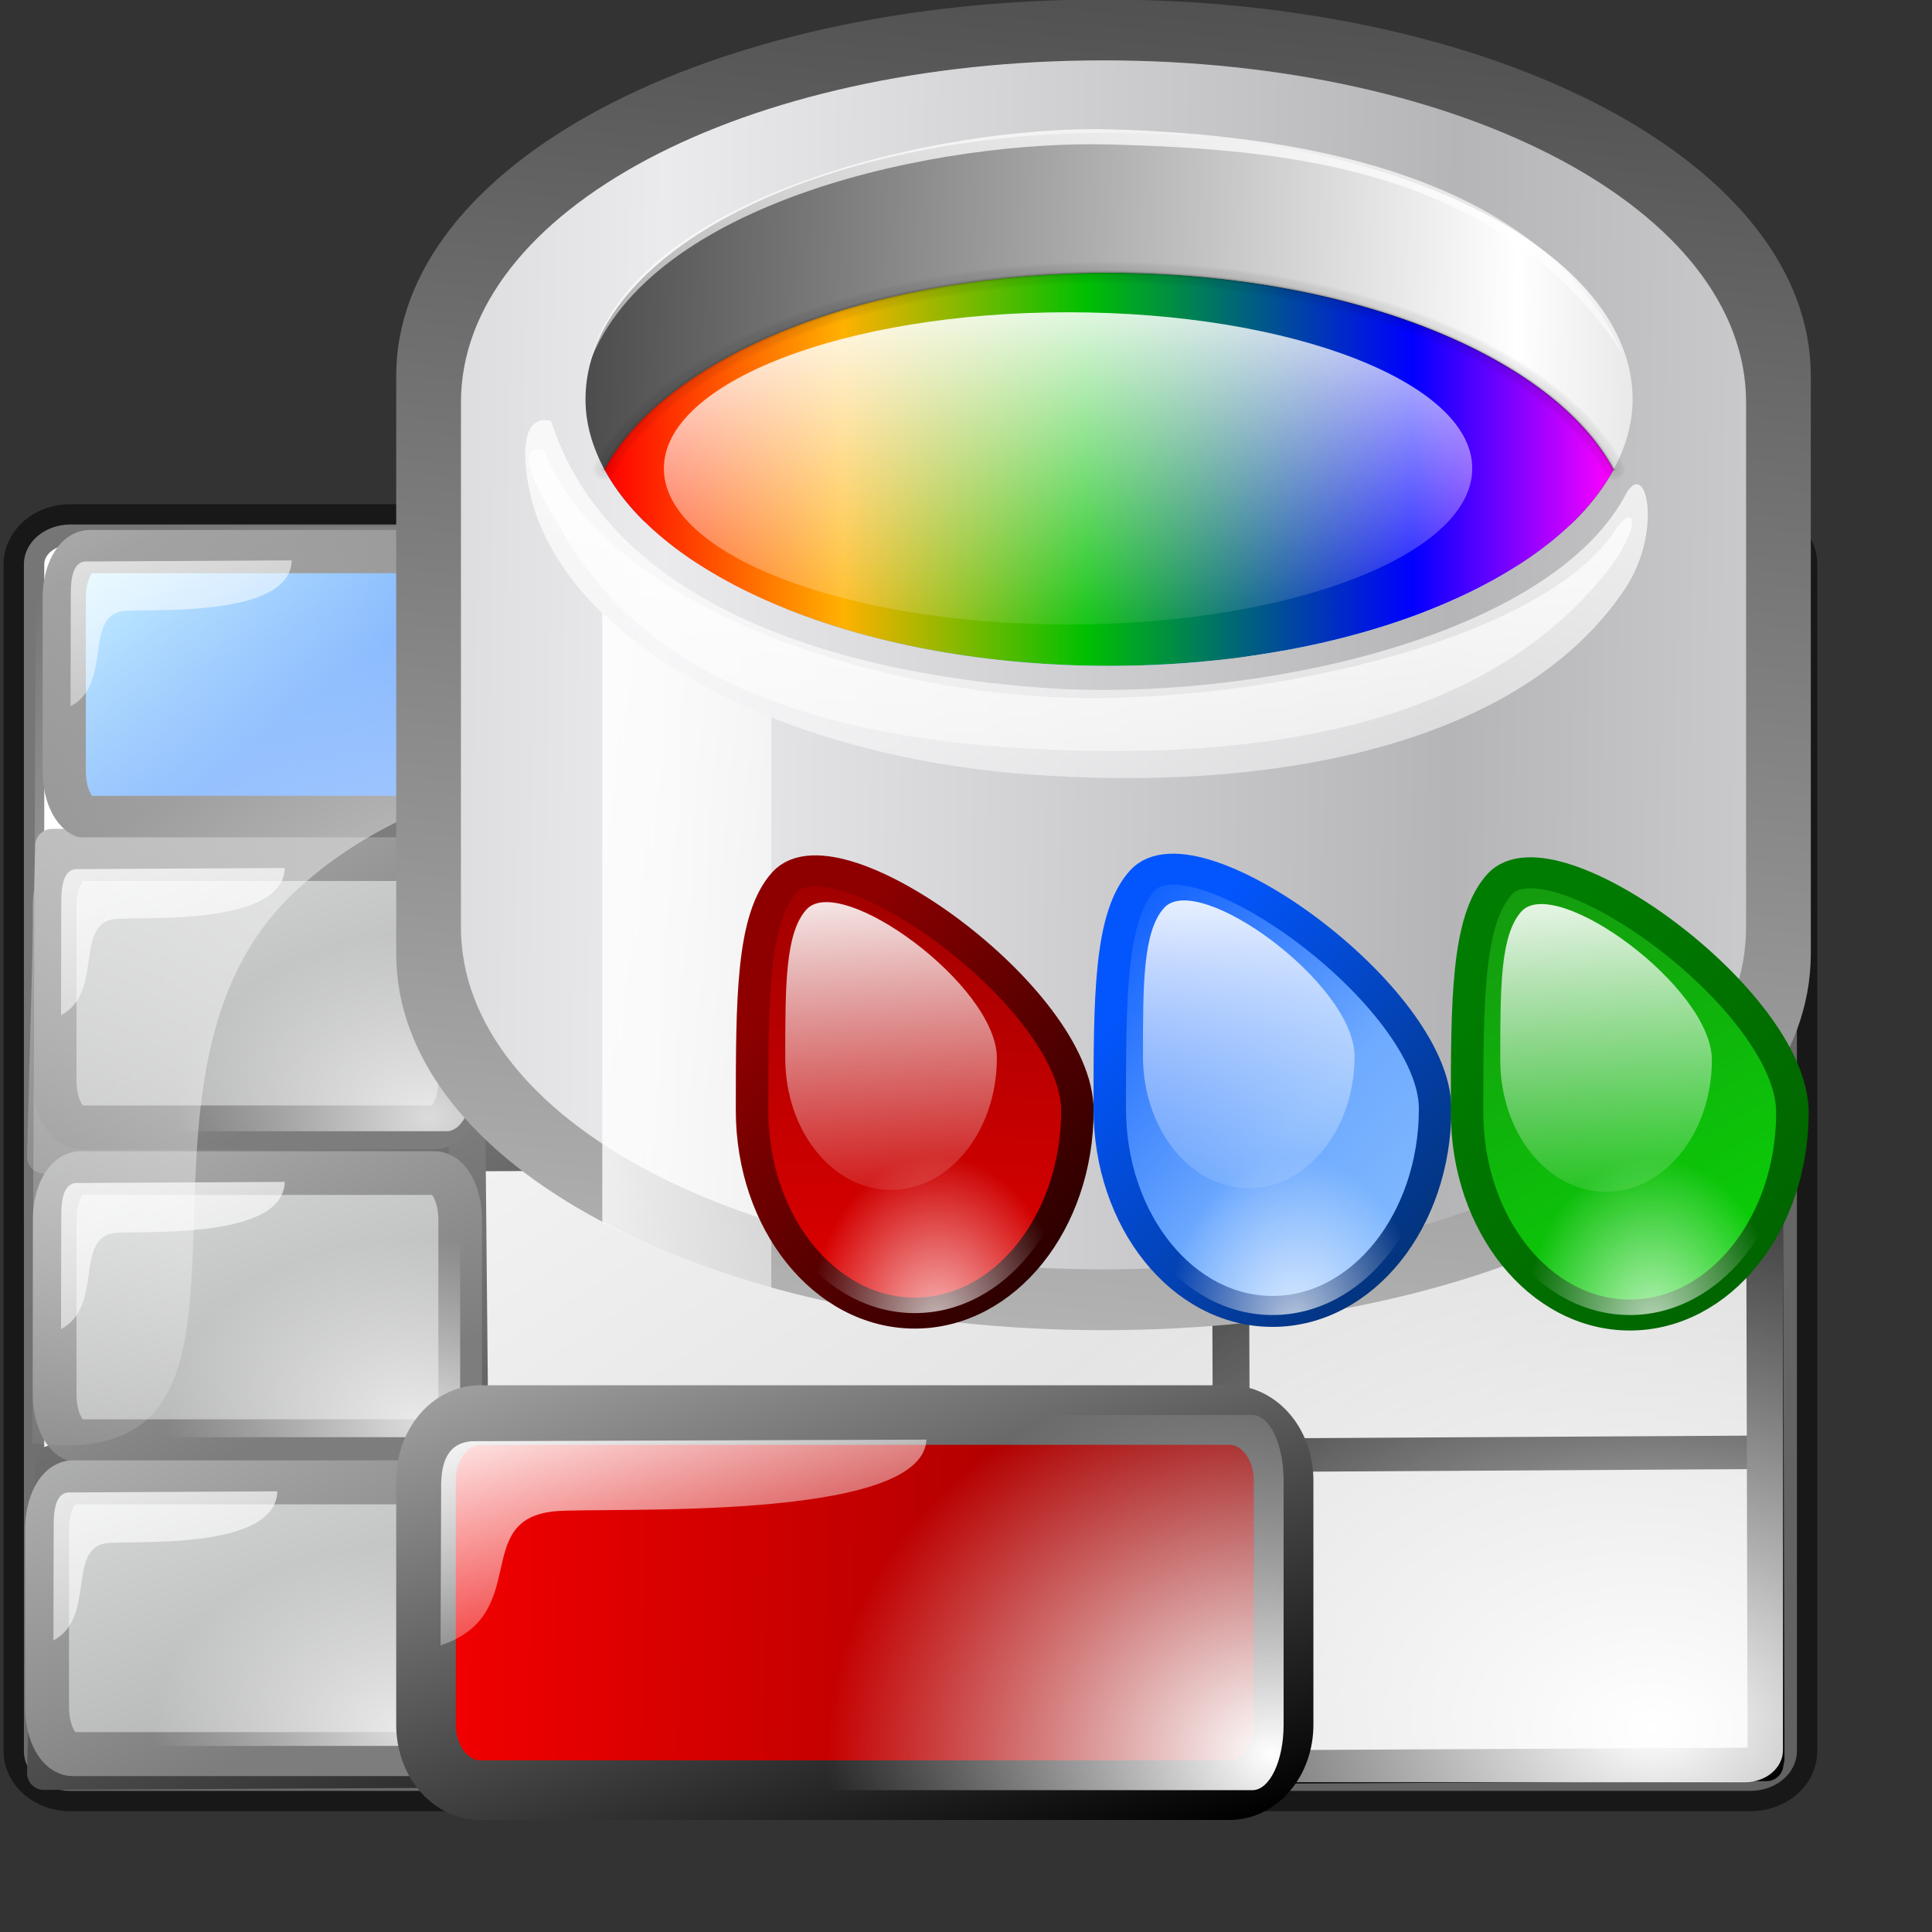 <?xml version="1.0" encoding="UTF-8" standalone="no"?>
<!DOCTYPE svg PUBLIC "-//W3C//DTD SVG 20010904//EN"
"http://www.w3.org/TR/2001/REC-SVG-20010904/DTD/svg10.dtd">
<!-- Created with Inkscape (http://www.inkscape.org/) -->
<svg
   width="64pt"
   height="64pt"
   id="svg10519"
   sodipodi:version="0.32"
   inkscape:version="0.40"
   sodipodi:docbase="/home/nuno/kdeplayground-artwork/oooicons/crystalsvg"
   sodipodi:docname="sheetcellcolor_16:svg.svg"
   inkscape:export-filename="/home/nuno/kdeplayground-artwork/oooicons/crystalsvg/sheetcellcolor.png"
   inkscape:export-xdpi="18.000000"
   inkscape:export-ydpi="18.000000"
   xmlns="http://www.w3.org/2000/svg"
   xmlns:cc="http://web.resource.org/cc/"
   xmlns:inkscape="http://www.inkscape.org/namespaces/inkscape"
   xmlns:sodipodi="http://sodipodi.sourceforge.net/DTD/sodipodi-0.dtd"
   xmlns:rdf="http://www.w3.org/1999/02/22-rdf-syntax-ns#"
   xmlns:dc="http://purl.org/dc/elements/1.1/"
   xmlns:xlink="http://www.w3.org/1999/xlink">
  <rect width="100%" height="100%" fill="#333333" stroke="none"/>
  <defs
     id="defs3">
    <linearGradient
       id="linearGradient3290">
      <stop
         offset="0"
         style="stop-color:#ff0000;stop-opacity:1;"
         id="stop3292" />
      <stop
         offset="1"
         style="stop-color:#920000;stop-opacity:1;"
         id="stop3291" />
    </linearGradient>
    <linearGradient
       id="linearGradient3286">
      <stop
         offset="0.006"
         style="stop-color:#d9ffff;stop-opacity:1;"
         id="stop3289" />
      <stop
         offset="0.742"
         style="stop-color:#6eaafe;stop-opacity:1;"
         id="stop3288" />
      <stop
         offset="1"
         style="stop-color:#0356fe;stop-opacity:1;"
         id="stop3287" />
    </linearGradient>
    <linearGradient
       id="linearGradient2661">
      <stop
         offset="0"
         style="stop-color:#ffffff;stop-opacity:1;"
         id="stop2664" />
      <stop
         offset="1"
         style="stop-color:#ffffff;stop-opacity:0;"
         id="stop2663" />
    </linearGradient>
    <linearGradient
       id="linearGradient2015">
      <stop
         offset="0"
         style="stop-color:#ff0000;stop-opacity:1;"
         id="stop2020" />
      <stop
         offset="0.236"
         style="stop-color:#ffb100;stop-opacity:1;"
         id="stop2019" />
      <stop
         offset="0.477"
         style="stop-color:#00c000;stop-opacity:1;"
         id="stop2018" />
      <stop
         offset="0.8"
         style="stop-color:#0000ff;stop-opacity:1;"
         id="stop2017" />
      <stop
         offset="1"
         style="stop-color:#ff02ff;stop-opacity:1;"
         id="stop2016" />
    </linearGradient>
    <linearGradient
       inkscape:collect="always"
       xlink:href="#blacktowhite"
       id="linearGradient3822"
       gradientUnits="userSpaceOnUse"
       gradientTransform="matrix(1.586,0,0,0.767,-3.138,-45.408)"
       x1="35.256"
       y1="164.922"
       x2="5.144"
       y2="121.296" />
    <linearGradient
       inkscape:collect="always"
       xlink:href="#linearGradient3290"
       id="linearGradient3821"
       gradientUnits="userSpaceOnUse"
       gradientTransform="matrix(1.586,0,0,0.767,-2.484,-10.675)"
       x1="10.916"
       y1="105.991"
       x2="37.296"
       y2="106.154" />
    <linearGradient
       inkscape:collect="always"
       xlink:href="#light100to0"
       id="linearGradient3823"
       gradientUnits="userSpaceOnUse"
       gradientTransform="matrix(2.518,0,0,1.087,-21.918,-33.257)"
       x1="16.928"
       y1="87.564"
       x2="23.264"
       y2="97.481" />
    <linearGradient
       inkscape:collect="always"
       xlink:href="#graytolightgray"
       id="linearGradient4310"
       gradientTransform="matrix(1.23,0,0,0.886,-1.144,5.215)"
       x1="57.458"
       y1="83.337"
       x2="10.556"
       y2="31.207"
       gradientUnits="userSpaceOnUse" />
    <linearGradient
       inkscape:collect="always"
       xlink:href="#garylighttowite"
       id="linearGradient2474"
       gradientUnits="userSpaceOnUse"
       gradientTransform="matrix(2.232,0,0,0.885,11.359,7.356)"
       x1="14.699"
       y1="30.518"
       x2="-0.958"
       y2="6.863" />
    <linearGradient
       inkscape:collect="always"
       xlink:href="#bluelightlesstoblue"
       id="linearGradient2473"
       gradientUnits="userSpaceOnUse"
       gradientTransform="matrix(2.639,0,0,1.045,-42.533,36.187)"
       x1="24.26"
       y1="-11.936"
       x2="37.232"
       y2="3.071" />
    <radialGradient
       inkscape:collect="always"
       xlink:href="#light75to0"
       id="radialGradient6174"
       gradientTransform="matrix(1.193,0,0,0.913,-1.144,5.215)"
       cx="21.623"
       cy="45.255"
       fx="21.623"
       fy="45.255"
       r="29.247"
       gradientUnits="userSpaceOnUse" />
    <linearGradient
       inkscape:collect="always"
       xlink:href="#light75to0"
       id="linearGradient2475"
       gradientUnits="userSpaceOnUse"
       gradientTransform="matrix(2.523,0,0,0.892,10.301,5.761)"
       x1="5.683"
       y1="21.674"
       x2="14.965"
       y2="41.796" />
    <radialGradient
       inkscape:collect="always"
       xlink:href="#light75to0"
       id="radialGradient2477"
       gradientUnits="userSpaceOnUse"
       gradientTransform="matrix(1.403,0,0,0.883,26.657,6.79)"
       cx="17.742"
       cy="31.723"
       fx="17.742"
       fy="31.723"
       r="9.294" />
    <radialGradient
       inkscape:collect="always"
       xlink:href="#light75to0"
       id="radialGradient2479"
       gradientUnits="userSpaceOnUse"
       gradientTransform="matrix(0.678,0,0,0.883,64.498,6.79)"
       cx="17.742"
       cy="31.723"
       fx="17.742"
       fy="31.723"
       r="9.294" />
    <linearGradient
       id="linearGradient2485">
      <stop
         offset="0"
         style="stop-color:#00ad01;stop-opacity:1;"
         id="stop2487" />
      <stop
         offset="1"
         style="stop-color:#15720f;stop-opacity:1;"
         id="stop2486" />
    </linearGradient>
    <linearGradient
       id="linearGradient2492">
      <stop
         offset="0"
         style="stop-color:#00ff01;stop-opacity:1;"
         id="stop2494" />
      <stop
         offset="1"
         style="stop-color:#15980f;stop-opacity:1;"
         id="stop2493" />
    </linearGradient>
    <linearGradient
       inkscape:collect="always"
       xlink:href="#XMLID_1_"
       id="linearGradient1115"
       gradientUnits="userSpaceOnUse"
       x1="100.606"
       y1="37.113"
       x2="100.606"
       y2="139.74" />
    <linearGradient
       inkscape:collect="always"
       xlink:href="#light100to0"
       id="linearGradient1114"
       gradientUnits="userSpaceOnUse"
       x1="146.385"
       y1="64.408"
       x2="307.076"
       y2="436.28"
       gradientTransform="matrix(0.116,-4.398047e-2,4.742532e-2,0.127,24.055,6.328)" />
    <linearGradient
       id="redtodarkred">
      <stop
         style="stop-color:#ff0000;stop-opacity:1;"
         offset="0"
         id="stop3856" />
      <stop
         style="stop-color:#920000;stop-opacity:1;"
         offset="1"
         id="stop3855" />
    </linearGradient>
    <linearGradient
       inkscape:collect="always"
       xlink:href="#redtodarkred"
       id="linearGradient1113"
       gradientUnits="userSpaceOnUse"
       gradientTransform="matrix(0.113,-4.286394e-2,4.411714e-2,0.119,24.759,6.931)"
       x1="-110.524"
       y1="27.162"
       x2="439.447"
       y2="461.308" />
    <radialGradient
       inkscape:collect="always"
       xlink:href="#orangelesstoyelow"
       id="radialGradient1112"
       gradientUnits="userSpaceOnUse"
       spreadMethod="reflect"
       cx="186.754"
       cy="103.611"
       fx="189.436"
       fy="25.391"
       r="117.686"
       gradientTransform="matrix(0.112,-4.259381e-2,4.439693e-2,0.119,24.759,6.931)" />
    <linearGradient
       id="XMLID_1_"
       gradientUnits="userSpaceOnUse"
       x1="100.606"
       y1="37.113"
       x2="100.606"
       y2="139.74">
      <stop
         offset="0"
         style="stop-color:#FFA700"
         id="stop9" />
      <stop
         offset="0.691"
         style="stop-color:#FFFF00"
         id="stop11" />
      <stop
         offset="0.792"
         style="stop-color:#FFFC00"
         id="stop13" />
      <stop
         offset="0.855"
         style="stop-color:#FFF400"
         id="stop15" />
      <stop
         offset="0.907"
         style="stop-color:#FFE500"
         id="stop17" />
      <stop
         offset="0.953"
         style="stop-color:#FFD100"
         id="stop19" />
      <stop
         offset="0.995"
         style="stop-color:#FFB700"
         id="stop21" />
      <stop
         offset="1"
         style="stop-color:#FFB300"
         id="stop23" />
      <midPointStop
         offset="0"
         style="stop-color:#FFA700"
         id="midPointStop25" />
      <midPointStop
         offset="0.5"
         style="stop-color:#FFA700"
         id="midPointStop27" />
      <midPointStop
         offset="0.691"
         style="stop-color:#FFFF00"
         id="midPointStop29" />
      <midPointStop
         offset="0.795"
         style="stop-color:#FFFF00"
         id="midPointStop31" />
      <midPointStop
         offset="1"
         style="stop-color:#FFB300"
         id="midPointStop33" />
    </linearGradient>
    <linearGradient
       inkscape:collect="always"
       xlink:href="#XMLID_1_"
       id="linearGradient1111"
       gradientUnits="userSpaceOnUse"
       x1="100.606"
       y1="37.113"
       x2="100.606"
       y2="139.74" />
    <linearGradient
       inkscape:collect="always"
       xlink:href="#light75to0"
       id="linearGradient10826"
       gradientUnits="userSpaceOnUse"
       gradientTransform="matrix(1.338,0,0,0.594,48.427,8.879)"
       x1="5.683"
       y1="21.674"
       x2="14.965"
       y2="41.796" />
    <radialGradient
       cx="38.797"
       cy="112.961"
       r="67.359"
       fx="38.797"
       fy="112.961"
       id="bluelightlesstoblue"
       gradientUnits="userSpaceOnUse">
      <stop
         style="stop-color:#d9ffff;stop-opacity:1;"
         offset="0.006"
         id="stop3468" />
      <stop
         style="stop-color:#6eaafe;stop-opacity:1;"
         offset="0.241"
         id="stop3469" />
      <stop
         style="stop-color:#0356fe;stop-opacity:1;"
         offset="1"
         id="stop3470" />
    </radialGradient>
    <linearGradient
       x1="-229.391"
       y1="289.3"
       x2="-203.849"
       y2="289.3"
       id="linearGradient3471"
       collect="always"
       xlink:href="#bluelightlesstoblue"
       gradientTransform="matrix(1.395,0,0,0.717,337.61,-241.464)"
       gradientUnits="userSpaceOnUse" />
    <radialGradient
       inkscape:collect="always"
       xlink:href="#light75to0"
       id="radialGradient3045"
       gradientUnits="userSpaceOnUse"
       gradientTransform="matrix(1.24,0,0,0.604,30.133,40.272)"
       cx="17.742"
       cy="31.723"
       fx="17.742"
       fy="31.723"
       r="9.294" />
    <linearGradient
       inkscape:collect="always"
       xlink:href="#light75to0"
       id="linearGradient3044"
       gradientUnits="userSpaceOnUse"
       gradientTransform="matrix(1.37,0,0,0.612,29.631,39.035)"
       x1="5.683"
       y1="21.674"
       x2="14.965"
       y2="41.796" />
    <linearGradient
       inkscape:collect="always"
       xlink:href="#garylighttowite"
       id="linearGradient3043"
       gradientUnits="userSpaceOnUse"
       gradientTransform="matrix(1.245,0,0,0.607,30.075,40.4)"
       x1="14.699"
       y1="30.518"
       x2="-0.958"
       y2="6.863" />
    <linearGradient
       inkscape:collect="always"
       xlink:href="#greantodarkgrean"
       id="linearGradient3042"
       gradientUnits="userSpaceOnUse"
       gradientTransform="matrix(1.533,0,0,0.747,-47.753,-170.509)"
       x1="56.601"
       y1="298.934"
       x2="63.028"
       y2="306.947" />
    <radialGradient
       inkscape:collect="always"
       xlink:href="#light100to0"
       id="radialGradient3236"
       gradientUnits="userSpaceOnUse"
       gradientTransform="matrix(1.184,0,0,0.845,8.737,0.794)"
       cx="54.281"
       cy="89.388"
       fx="54.281"
       fy="89.388"
       r="28.933" />
    <linearGradient
       id="greantodarkgrean">
      <stop
         style="stop-color:#00ff01;stop-opacity:1;"
         offset="0"
         id="stop5123" />
      <stop
         style="stop-color:#15980f;stop-opacity:1;"
         offset="1"
         id="stop5124" />
    </linearGradient>
    <radialGradient
       inkscape:collect="always"
       xlink:href="#light75to0"
       id="radialGradient3221"
       gradientUnits="userSpaceOnUse"
       gradientTransform="matrix(1.204,0,0,0.879,-2.918,34.98)"
       cx="17.742"
       cy="31.723"
       fx="17.742"
       fy="31.723"
       r="9.294" />
    <linearGradient
       inkscape:collect="always"
       xlink:href="#light75to0"
       id="linearGradient3220"
       gradientUnits="userSpaceOnUse"
       gradientTransform="matrix(1.329,0,0,0.891,-3.384,33.119)"
       x1="5.683"
       y1="21.674"
       x2="14.965"
       y2="41.796" />
    <linearGradient
       inkscape:collect="always"
       xlink:href="#garylighttowite"
       id="linearGradient3219"
       gradientUnits="userSpaceOnUse"
       gradientTransform="matrix(1.208,0,0,0.883,-2.952,35.106)"
       x1="14.699"
       y1="30.518"
       x2="-0.958"
       y2="6.863" />
    <linearGradient
       inkscape:collect="always"
       xlink:href="#garylighttowite"
       id="linearGradient3218"
       gradientUnits="userSpaceOnUse"
       gradientTransform="matrix(1.208,0,0,0.883,-2.952,35.106)"
       x1="22.979"
       y1="53.586"
       x2="6.456"
       y2="20.179" />
    <radialGradient
       inkscape:collect="always"
       xlink:href="#light75to0"
       id="radialGradient3217"
       gradientUnits="userSpaceOnUse"
       gradientTransform="matrix(1.204,0,0,0.879,-2.379,21.465)"
       cx="17.742"
       cy="31.723"
       fx="17.742"
       fy="31.723"
       r="9.294" />
    <linearGradient
       inkscape:collect="always"
       xlink:href="#light75to0"
       id="linearGradient3216"
       gradientUnits="userSpaceOnUse"
       gradientTransform="matrix(1.329,0,0,0.891,-3.384,19.256)"
       x1="5.683"
       y1="21.674"
       x2="14.965"
       y2="41.796" />
    <linearGradient
       inkscape:collect="always"
       xlink:href="#garylighttowite"
       id="linearGradient3215"
       gradientUnits="userSpaceOnUse"
       gradientTransform="matrix(1.208,0,0,0.883,-2.952,21.242)"
       x1="14.699"
       y1="30.518"
       x2="-0.958"
       y2="6.863" />
    <linearGradient
       inkscape:collect="always"
       xlink:href="#garylighttowite"
       id="linearGradient3214"
       gradientUnits="userSpaceOnUse"
       gradientTransform="matrix(1.208,0,0,0.883,-2.952,21.242)"
       x1="22.979"
       y1="53.586"
       x2="6.456"
       y2="20.179" />
    <linearGradient
       id="bludraktowhite"
       gradientUnits="userSpaceOnUse"
       x1="33.332"
       y1="10.305"
       x2="33.332"
       y2="91.408">
      <stop
         offset="0"
         style="stop-color:rgb(255,255,255)"
         id="stop7271" />
      <stop
         offset="1"
         style="stop-color:rgb(84,84,119)"
         id="stop7273" />
    </linearGradient>
    <linearGradient
       id="light75to0">
      <stop
         style="stop-color:#ffffff;stop-opacity:0.729;"
         offset="0"
         id="stop2769" />
      <stop
         style="stop-color:#ffffff;stop-opacity:0;"
         offset="1"
         id="stop2770" />
    </linearGradient>
    <linearGradient
       id="greandarktobgrean">
      <stop
         style="stop-color:#00ad01;stop-opacity:1;"
         offset="0"
         id="stop4492" />
      <stop
         style="stop-color:#15720f;stop-opacity:1;"
         offset="1"
         id="stop4493" />
    </linearGradient>
    <linearGradient
       inkscape:collect="always"
       xlink:href="#blacktowhite"
       id="linearGradient3197"
       gradientUnits="userSpaceOnUse"
       gradientTransform="matrix(1.111,0,0,0.9,9.075,1.361)"
       x1="55.35"
       y1="93.604"
       x2="-12.341"
       y2="-5.25" />
    <linearGradient
       id="garylighttowite">
      <stop
         style="stop-color:#7d7d7d;stop-opacity:1;"
         offset="0"
         id="stop5106" />
      <stop
         style="stop-color:#d3d4d4;stop-opacity:1;"
         offset="1"
         id="stop5107" />
    </linearGradient>
    <linearGradient
       inkscape:collect="always"
       xlink:href="#blacktowhite"
       id="linearGradient3196"
       gradientUnits="userSpaceOnUse"
       gradientTransform="matrix(1.111,0,0,0.9,9.075,1.361)"
       x1="42.188"
       y1="79.266"
       x2="-16.668"
       y2="11.102" />
    <linearGradient
       id="graytolightgray">
      <stop
         style="stop-color:#d4d3d3;stop-opacity:1;"
         offset="0"
         id="stop5101" />
      <stop
         style="stop-color:#ffffff;stop-opacity:1;"
         offset="1"
         id="stop5102" />
    </linearGradient>
    <linearGradient
       id="linearGradient10759">
      <stop
         style="stop-color:#00ff01;stop-opacity:1;"
         offset="0"
         id="stop10760" />
      <stop
         style="stop-color:#15980f;stop-opacity:1;"
         offset="1"
         id="stop10761" />
    </linearGradient>
    <linearGradient
       id="linearGradient10755">
      <stop
         style="stop-color:#00ad01;stop-opacity:1;"
         offset="0"
         id="stop10756" />
      <stop
         style="stop-color:#15720f;stop-opacity:1;"
         offset="1"
         id="stop10757" />
    </linearGradient>
    <linearGradient
       id="light100to0">
      <stop
         style="stop-color:#ffffff;stop-opacity:1;"
         offset="0"
         id="stop2764" />
      <stop
         style="stop-color:#ffffff;stop-opacity:0;"
         offset="1"
         id="stop2765" />
    </linearGradient>
    <linearGradient
       inkscape:collect="always"
       xlink:href="#light75to0"
       id="linearGradient10829"
       gradientUnits="userSpaceOnUse"
       gradientTransform="matrix(1.368,0,0,0.841,52.095,4.21)"
       x1="5.683"
       y1="21.674"
       x2="14.965"
       y2="41.796" />
    <linearGradient
       inkscape:collect="always"
       xlink:href="#bluelightlesstoblue"
       id="linearGradient10830"
       gradientUnits="userSpaceOnUse"
       gradientTransform="matrix(1.431,0,0,0.986,23.44,32.902)"
       x1="24.26"
       y1="-11.936"
       x2="37.232"
       y2="3.071" />
    <linearGradient
       inkscape:collect="always"
       xlink:href="#garylighttowite"
       id="linearGradient10831"
       gradientUnits="userSpaceOnUse"
       gradientTransform="matrix(1.211,0,0,0.834,52.668,5.714)"
       x1="14.699"
       y1="30.518"
       x2="-0.958"
       y2="6.863" />
    <linearGradient
       inkscape:collect="always"
       xlink:href="#light75to0"
       id="linearGradient10835"
       gradientUnits="userSpaceOnUse"
       gradientTransform="matrix(1.237,0,0,0.842,-1.177,4.039)"
       x1="5.683"
       y1="21.674"
       x2="14.965"
       y2="41.796" />
    <linearGradient
       inkscape:collect="always"
       xlink:href="#bluelightlesstoblue"
       id="linearGradient10836"
       gradientUnits="userSpaceOnUse"
       gradientTransform="matrix(1.645,0,0,1.22,0.232,33.091)"
       x1="2.411"
       y1="-9.323"
       x2="30.756"
       y2="17.801" />
    <linearGradient
       inkscape:collect="always"
       xlink:href="#garylighttowite"
       id="linearGradient10837"
       gradientUnits="userSpaceOnUse"
       gradientTransform="matrix(1.124,0,0,0.834,-0.776,5.916)"
       x1="14.699"
       y1="30.518"
       x2="-0.958"
       y2="6.863" />
    <linearGradient
       inkscape:collect="always"
       xlink:href="#garylighttowite"
       id="linearGradient13331"
       gradientUnits="userSpaceOnUse"
       gradientTransform="matrix(1.209,0,0,0.894,-3.293,48.543)"
       x1="22.979"
       y1="53.586"
       x2="6.456"
       y2="20.179" />
    <linearGradient
       inkscape:collect="always"
       xlink:href="#garylighttowite"
       id="linearGradient13332"
       gradientUnits="userSpaceOnUse"
       gradientTransform="matrix(1.209,0,0,0.894,-3.293,48.543)"
       x1="14.699"
       y1="30.518"
       x2="-0.958"
       y2="6.863" />
    <linearGradient
       inkscape:collect="always"
       xlink:href="#light75to0"
       id="linearGradient13333"
       gradientUnits="userSpaceOnUse"
       gradientTransform="matrix(1.33,0,0,0.903,-3.725,46.53)"
       x1="5.683"
       y1="21.674"
       x2="14.965"
       y2="41.796" />
    <radialGradient
       inkscape:collect="always"
       xlink:href="#light75to0"
       id="radialGradient13334"
       gradientUnits="userSpaceOnUse"
       gradientTransform="matrix(1.205,0,0,0.891,-3.473,48.23)"
       cx="17.742"
       cy="31.723"
       fx="17.742"
       fy="31.723"
       r="9.294" />
    <linearGradient
       x1="112.832"
       y1="26.413"
       x2="122.911"
       y2="48.427"
       id="linearGradient8535"
       xlink:href="#light100to0"
       gradientUnits="userSpaceOnUse"
       gradientTransform="matrix(0.317,0,0,0.142,7.75,1.021)" />
    <linearGradient
       id="linearGradient1968">
      <stop
         style="stop-color:#ffffff;stop-opacity:1;"
         offset="0"
         id="stop1969" />
      <stop
         style="stop-color:#ffffff;stop-opacity:0;"
         offset="1"
         id="stop1970" />
    </linearGradient>
    <linearGradient
       x1="63.511"
       y1="263.331"
       x2="48.349"
       y2="299.38"
       id="linearGradient6667"
       xlink:href="#blacktowhite"
       gradientUnits="userSpaceOnUse"
       gradientTransform="matrix(0.183,0,0,0.266,6.082,0.842)" />
    <linearGradient
       id="blacktowhite">
      <stop
         style="stop-color:#000000;stop-opacity:1;"
         offset="0"
         id="stop2476" />
      <stop
         style="stop-color:#ffffff;stop-opacity:1;"
         offset="1"
         id="stop2475" />
    </linearGradient>
    <linearGradient
       x1="55.5"
       y1="94.234"
       x2="113.517"
       y2="-2.769"
       id="linearGradient1664"
       xlink:href="#orangetoyelow"
       gradientUnits="userSpaceOnUse"
       gradientTransform="matrix(0.988,0,0,1.059,-51.613,-0.296)" />
    <linearGradient
       id="orangetoyelow">
      <stop
         style="stop-color:#ff7d00;stop-opacity:1;"
         offset="0"
         id="stop2661" />
      <stop
         style="stop-color:#ffff00;stop-opacity:1;"
         offset="1"
         id="stop2662" />
    </linearGradient>
    <linearGradient
       x1="75.064"
       y1="65.623"
       x2="140.151"
       y2="-37.592"
       id="linearGradient1663"
       xlink:href="#orangetoyelow"
       gradientUnits="userSpaceOnUse"
       gradientTransform="matrix(0.988,0,0,1.059,-51.613,-0.296)" />
    <linearGradient
       x1="58.405"
       y1="80.526"
       x2="86.265"
       y2="19.952"
       id="linearGradient1662"
       xlink:href="#orangelesstoyelow"
       gradientUnits="userSpaceOnUse"
       gradientTransform="matrix(0.988,0,0,1.059,-51.613,-0.296)" />
    <linearGradient
       id="orangelesstoyelow">
      <stop
         style="stop-color:#ff7d00;stop-opacity:1;"
         offset="0"
         id="stop2689" />
      <stop
         style="stop-color:#ffbe00;stop-opacity:1;"
         offset="0.254"
         id="stop2690" />
      <stop
         style="stop-color:#ffff00;stop-opacity:1;"
         offset="1"
         id="stop2691" />
    </linearGradient>
    <linearGradient
       x1="68.582"
       y1="9.054"
       x2="122.314"
       y2="0.958"
       id="linearGradient1661"
       xlink:href="#orangetoblackorange"
       gradientUnits="userSpaceOnUse"
       gradientTransform="matrix(0.901,0.434,-0.405,0.966,-51.613,-0.296)" />
    <linearGradient
       id="orangetoblackorange">
      <stop
         style="stop-color:#ff8b00;stop-opacity:1;"
         offset="0"
         id="stop4207" />
      <stop
         style="stop-color:#4d0200;stop-opacity:1;"
         offset="1"
         id="stop4209" />
    </linearGradient>
    <linearGradient
       x1="54.537"
       y1="96.837"
       x2="91.471"
       y2="66.371"
       id="linearGradient12328"
       xlink:href="#shadow100to0"
       gradientUnits="userSpaceOnUse"
       gradientTransform="scale(1.373,0.728)" />
    <linearGradient
       id="shadow100to0">
      <stop
         style="stop-color:#000000;stop-opacity:1;"
         offset="0"
         id="stop3425" />
      <stop
         style="stop-color:#000000;stop-opacity:0;"
         offset="1"
         id="stop3426" />
    </linearGradient>
    <linearGradient
       x1="54.537"
       y1="96.837"
       x2="91.471"
       y2="66.371"
       id="linearGradient13579"
       xlink:href="#shadow100to0"
       gradientUnits="userSpaceOnUse"
       gradientTransform="scale(1.373,0.728)" />
    <linearGradient
       inkscape:collect="always"
       xlink:href="#linearGradient10759"
       id="linearGradient1196"
       gradientUnits="userSpaceOnUse"
       gradientTransform="matrix(1.96,0,0,0.841,39.863,18.224)"
       x1="5.683"
       y1="21.674"
       x2="14.965"
       y2="41.796" />
    <radialGradient
       inkscape:collect="always"
       xlink:href="#light75to0"
       id="radialGradient1824"
       gradientUnits="userSpaceOnUse"
       gradientTransform="matrix(1.121,0,0,0.842,52.101,18.964)"
       cx="17.742"
       cy="31.723"
       fx="17.742"
       fy="31.723"
       r="9.294" />
    <linearGradient
       inkscape:collect="always"
       xlink:href="#blacktowhite"
       id="linearGradient1371"
       gradientUnits="userSpaceOnUse"
       gradientTransform="translate(-145.523,-143.558)"
       x1="255.139"
       y1="-302.989"
       x2="160.968"
       y2="669.16" />
    <linearGradient
       inkscape:collect="always"
       xlink:href="#linearGradient2015"
       id="linearGradient1372"
       gradientUnits="userSpaceOnUse"
       gradientTransform="scale(1.564,0.639)"
       x1="-57.697"
       y1="-13.124"
       x2="113.623"
       y2="-13.124" />
    <linearGradient
       inkscape:collect="always"
       xlink:href="#light100to0"
       id="linearGradient1373"
       gradientUnits="userSpaceOnUse"
       gradientTransform="matrix(5.04,0,0,5.04,-233.991,-281.027)"
       x1="52.178"
       y1="42.766"
       x2="53.682"
       y2="64.831" />
    <linearGradient
       inkscape:collect="always"
       xlink:href="#greylighttograyw"
       id="linearGradient1374"
       gradientUnits="userSpaceOnUse"
       gradientTransform="translate(-145.523,-143.558)"
       spreadMethod="reflect"
       x1="279.821"
       y1="188.156"
       x2="69.903"
       y2="185.176" />
    <linearGradient
       inkscape:collect="always"
       xlink:href="#blacktowhite"
       id="linearGradient1375"
       gradientUnits="userSpaceOnUse"
       gradientTransform="translate(-145.523,-143.558)"
       spreadMethod="reflect"
       x1="-55.112"
       y1="87.906"
       x2="297.474"
       y2="91.913" />
    <linearGradient
       inkscape:collect="always"
       xlink:href="#light90to0"
       id="linearGradient1376"
       gradientUnits="userSpaceOnUse"
       gradientTransform="matrix(2.049,0,0,0.488,-145.523,-143.558)"
       x1="104.656"
       y1="-4.329"
       x2="106.608"
       y2="490.9" />
    <radialGradient
       inkscape:collect="always"
       xlink:href="#linearGradient12583"
       id="radialGradient1377"
       gradientUnits="userSpaceOnUse"
       gradientTransform="matrix(1.735,0,0,0.576,-145.523,-143.558)"
       cx="113.057"
       cy="155.384"
       fx="113.057"
       fy="155.384"
       r="448.293" />
    <linearGradient
       inkscape:collect="always"
       xlink:href="#light90to0"
       id="linearGradient1378"
       gradientUnits="userSpaceOnUse"
       gradientTransform="matrix(0.489,0,0,2.047,-145.523,-143.558)"
       x1="105.764"
       y1="91.993"
       x2="362.608"
       y2="199.695" />
    <linearGradient
       inkscape:collect="always"
       xlink:href="#redtodarkred"
       id="linearGradient1379"
       gradientUnits="userSpaceOnUse"
       gradientTransform="translate(-133.965,-142.787)"
       x1="126.116"
       y1="426.227"
       x2="128.555"
       y2="222.431" />
    <linearGradient
       inkscape:collect="always"
       xlink:href="#reddarktoblack"
       id="linearGradient1380"
       gradientUnits="userSpaceOnUse"
       gradientTransform="matrix(0.837,0,0,1.194,-133.965,-142.787)"
       x1="120.544"
       y1="223.806"
       x2="214.825"
       y2="338.756" />
    <linearGradient
       inkscape:collect="always"
       xlink:href="#light100to0"
       id="linearGradient1381"
       gradientUnits="userSpaceOnUse"
       gradientTransform="matrix(4.3,0,0,4.3,-205.613,-231.764)"
       x1="43.656"
       y1="77.274"
       x2="45.27"
       y2="100.953" />
    <radialGradient
       inkscape:collect="always"
       xlink:href="#light75to0"
       id="radialGradient1382"
       gradientUnits="userSpaceOnUse"
       gradientTransform="matrix(0.849,0,0,1.178,-133.965,-142.787)"
       cx="155.577"
       cy="316.535"
       fx="155.577"
       fy="316.535"
       r="40.148" />
    <linearGradient
       inkscape:collect="always"
       xlink:href="#linearGradient3286"
       id="linearGradient1383"
       gradientUnits="userSpaceOnUse"
       gradientTransform="translate(-136.363,-143.943)"
       x1="445.429"
       y1="436.241"
       x2="197.065"
       y2="227.276" />
    <linearGradient
       inkscape:collect="always"
       xlink:href="#bluedarktoblackblue"
       id="linearGradient1384"
       gradientUnits="userSpaceOnUse"
       gradientTransform="matrix(0.837,0,0,1.194,-38.989,-143.258)"
       x1="120.544"
       y1="223.806"
       x2="214.825"
       y2="338.756" />
    <linearGradient
       inkscape:collect="always"
       xlink:href="#light100to0"
       id="linearGradient1385"
       gradientUnits="userSpaceOnUse"
       gradientTransform="matrix(4.3,0,0,4.3,-110.637,-232.235)"
       x1="43.656"
       y1="77.274"
       x2="45.27"
       y2="100.953" />
    <radialGradient
       inkscape:collect="always"
       xlink:href="#light75to0"
       id="radialGradient1386"
       gradientUnits="userSpaceOnUse"
       gradientTransform="matrix(0.849,0,0,1.178,-38.989,-142.251)"
       cx="155.577"
       cy="316.535"
       fx="155.577"
       fy="316.535"
       r="40.148" />
    <linearGradient
       inkscape:collect="always"
       xlink:href="#greantodarkgrean"
       id="linearGradient1387"
       gradientUnits="userSpaceOnUse"
       gradientTransform="translate(-135.121,-143.943)"
       x1="423.578"
       y1="437.248"
       x2="308.713"
       y2="234.428" />
    <linearGradient
       inkscape:collect="always"
       xlink:href="#greandraktoblack"
       id="linearGradient1388"
       gradientUnits="userSpaceOnUse"
       gradientTransform="matrix(0.837,0,0,1.194,55.878,-142.251)"
       x1="120.544"
       y1="223.806"
       x2="214.825"
       y2="338.756" />
    <linearGradient
       inkscape:collect="always"
       xlink:href="#light100to0"
       id="linearGradient1389"
       gradientUnits="userSpaceOnUse"
       gradientTransform="matrix(4.3,0,0,4.3,-15.77,-231.228)"
       x1="43.656"
       y1="77.274"
       x2="45.27"
       y2="100.953" />
    <radialGradient
       inkscape:collect="always"
       xlink:href="#light75to0"
       id="radialGradient1390"
       gradientUnits="userSpaceOnUse"
       gradientTransform="matrix(0.849,0,0,1.178,55.878,-142.251)"
       cx="155.577"
       cy="316.535"
       fx="155.577"
       fy="316.535"
       r="40.148" />
    <radialGradient
       inkscape:collect="always"
       xlink:href="#linearGradient12583"
       id="radialGradient1391"
       gradientUnits="userSpaceOnUse"
       gradientTransform="matrix(0.357,0,0,9.950387e-2,1.709,6.468)"
       cx="113.057"
       cy="155.384"
       fx="113.057"
       fy="155.384"
       r="448.293" />
    <radialGradient
       inkscape:collect="always"
       xlink:href="#linearGradient2661"
       id="radialGradient2660"
       gradientTransform="matrix(0.729,0,0,0.641,27.002,-17.832)"
       cx="40.011"
       cy="148.688"
       fx="40.011"
       fy="148.688"
       r="26.955"
       gradientUnits="userSpaceOnUse" />
  </defs>
  <sodipodi:namedview
     id="base"
     pagecolor="#ffffff"
     bordercolor="#666666"
     borderopacity="1.0"
     inkscape:pageopacity="0.0"
     inkscape:pageshadow="2"
     inkscape:zoom="5.5000000"
     inkscape:cx="25.784071"
     inkscape:cy="43.654707"
     inkscape:current-layer="svg10519"
     showgrid="true"
     inkscape:grid-bbox="true"
     gridspacingy="1pt"
     gridspacingx="1pt"
     gridoriginy="0pt"
     gridoriginx="0pt"
     inkscape:window-width="640"
     inkscape:window-height="538"
     inkscape:window-x="586"
     inkscape:window-y="314" />
  <g
     id="layer1"
     inkscape:label="Layer 1"
     inkscape:groupmode="layer">
    <path
       style="fill:url(#linearGradient4310);fill-opacity:1;stroke:#000000;stroke-width:1.797;stroke-linecap:round;stroke-linejoin:round;stroke-miterlimit:4;stroke-dashoffset:0;stroke-opacity:0.537"
       d="M 3.116,23.166 L 77.307,23.166 C 78.448,23.166 79.367,23.95 79.367,24.925 L 79.367,77.342 C 79.367,78.317 78.448,79.101 77.307,79.101 L 3.116,79.101 C 1.975,79.101 1.056,78.317 1.056,77.342 L 1.056,24.925 C 1.056,23.95 1.975,23.166 3.116,23.166 z "
       id="rect10003" />
    <path
       style="fill:none;fill-opacity:1;fill-rule:evenodd;stroke:url(#linearGradient3196);stroke-width:1.48;stroke-linecap:butt;stroke-linejoin:round;stroke-miterlimit:4;stroke-opacity:1"
       d="M 78.029,36.921 L 2.296,37.351 L 1.935,51.091 L 78.029,50.703 L 78.029,36.921 z M 78.029,64.145 L 2.296,64.576 L 1.935,78.316 L 78.029,77.928 L 78.029,64.145 z "
       id="path6216"
       sodipodi:nodetypes="cccccccccc" />
    <path
       style="fill:none;fill-opacity:1;fill-rule:evenodd;stroke:url(#linearGradient3197);stroke-width:1.63;stroke-linecap:butt;stroke-linejoin:round;stroke-miterlimit:4;stroke-opacity:1"
       d="M 20.496,36.363 L 20.893,78.11 L 54.436,78.384 L 54.282,35.849 L 20.496,36.363 z M 77.901,36.635 L 78.004,77.666 L 77.901,36.635 z "
       id="path6220"
       sodipodi:nodetypes="cccccccc" />
    <path
       style="fill:url(#linearGradient10836);fill-opacity:1;stroke:url(#linearGradient10837);stroke-width:1.909;stroke-linecap:round;stroke-linejoin:round;stroke-miterlimit:4;stroke-dashoffset:0;stroke-opacity:1"
       d="M 3.957,24.364 L 19.424,24.364 C 20.045,24.364 20.545,25.277 20.545,26.412 L 20.545,34.059 C 20.545,35.193 20.045,36.106 19.424,36.106 L 3.957,36.106 C 3.336,36.106 2.837,35.193 2.837,34.059 L 2.837,26.412 C 2.837,25.277 3.336,24.364 3.957,24.364 z "
       id="rect1090" />
    <path
       style="fill:url(#linearGradient10835);fill-opacity:1;fill-rule:evenodd;stroke:none;stroke-width:0.013;stroke-linecap:butt;stroke-linejoin:miter;stroke-miterlimit:4;stroke-opacity:1"
       d="M 3.115,31.195 C 3.117,30.377 3.119,29.559 3.121,28.741 C 3.123,27.922 3.125,27.104 3.127,26.286 C 3.117,25.397 3.282,24.855 3.741,24.8 C 5.265,24.792 6.789,24.784 8.313,24.776 C 9.837,24.767 11.361,24.759 12.885,24.751 C 12.817,27.384 6.298,26.843 5.388,26.998 C 3.72,27.282 4.96,30.232 3.115,31.195 z "
       id="path3587" />
    <path
       style="fill:url(#linearGradient10830);fill-opacity:1;stroke:url(#linearGradient10831);stroke-width:1.738;stroke-linecap:round;stroke-linejoin:round;stroke-miterlimit:4;stroke-dashoffset:0;stroke-opacity:1"
       d="M 56.145,24.159 L 76.488,24.159 C 77.305,24.159 77.962,25.073 77.962,26.208 L 77.962,33.858 C 77.962,34.993 77.305,35.906 76.488,35.906 L 56.145,35.906 C 55.329,35.906 54.672,34.993 54.672,33.858 L 54.672,26.208 C 54.672,25.073 55.329,24.159 56.145,24.159 z "
       id="rect6086" />
    <path
       style="fill:url(#linearGradient2473);fill-opacity:1;stroke:url(#linearGradient2474);stroke-width:2.083;stroke-linecap:round;stroke-linejoin:round;stroke-miterlimit:4;stroke-dashoffset:0;stroke-opacity:1"
       d="M 23.372,24.098 L 52.289,24.098 C 53.449,24.098 54.384,25.021 54.384,26.168 L 54.384,33.897 C 54.384,35.044 53.449,35.967 52.289,35.967 L 23.372,35.967 C 22.212,35.967 21.277,35.044 21.277,33.897 L 21.277,26.168 C 21.277,25.021 22.212,24.098 23.372,24.098 z "
       id="path2471" />
    <path
       style="fill:url(#radialGradient2477);fill-opacity:1;stroke:none;stroke-width:1.488;stroke-linecap:round;stroke-linejoin:round;stroke-miterlimit:4;stroke-dashoffset:0;stroke-opacity:1"
       d="M 34.193,23.529 L 52.429,23.529 C 53.161,23.529 53.75,24.454 53.75,25.604 L 53.75,33.354 C 53.75,34.504 53.161,35.429 52.429,35.429 L 34.193,35.429 C 33.461,35.429 32.872,34.504 32.872,33.354 L 32.872,25.604 C 32.872,24.454 33.461,23.529 34.193,23.529 z "
       id="path2476" />
    <path
       style="fill:url(#linearGradient10829);fill-opacity:1;fill-rule:evenodd;stroke:none;stroke-width:0.013;stroke-linecap:butt;stroke-linejoin:miter;stroke-miterlimit:4;stroke-opacity:1"
       d="M 55.067,31.373 C 55.07,30.555 55.072,29.737 55.075,28.919 C 55.078,28.101 55.08,27.283 55.083,26.465 C 55.069,25.576 55.292,25.034 55.913,24.979 C 57.971,24.971 60.029,24.963 62.087,24.954 C 64.145,24.946 66.203,24.938 68.261,24.929 C 68.169,27.563 59.365,27.022 58.137,27.177 C 55.884,27.461 57.559,30.411 55.067,31.373 z "
       id="path6087" />
    <path
       style="fill:url(#linearGradient2475);fill-opacity:1;fill-rule:evenodd;stroke:none;stroke-width:0.013;stroke-linecap:butt;stroke-linejoin:miter;stroke-miterlimit:4;stroke-opacity:1"
       d="M 21.839,31.387 C 21.843,30.56 21.847,29.734 21.851,28.907 C 21.855,28.081 21.858,27.254 21.862,26.428 C 21.842,25.53 22.159,24.982 23.042,24.927 C 25.967,24.918 28.892,24.91 31.818,24.902 C 34.743,24.893 37.669,24.885 40.594,24.877 C 40.464,27.537 27.949,26.99 26.203,27.147 C 23.001,27.434 25.381,30.414 21.839,31.387 z "
       id="path2472" />
    <path
       style="fill:url(#radialGradient2479);fill-opacity:1;stroke:none;stroke-width:1.488;stroke-linecap:round;stroke-linejoin:round;stroke-miterlimit:4;stroke-dashoffset:0;stroke-opacity:1"
       d="M 68.138,23.529 L 76.945,23.529 C 77.299,23.529 77.583,24.454 77.583,25.604 L 77.583,33.354 C 77.583,34.504 77.299,35.429 76.945,35.429 L 68.138,35.429 C 67.785,35.429 67.5,34.504 67.5,33.354 L 67.5,25.604 C 67.5,24.454 67.785,23.529 68.138,23.529 z "
       id="path2478" />
    <path
       style="fill:url(#radialGradient3236);fill-opacity:1;stroke:none;stroke-width:1.625;stroke-linecap:round;stroke-linejoin:round;stroke-miterlimit:4;stroke-dashoffset:0;stroke-opacity:0.312"
       d="M 16.664,33.75 L 77.073,33.75 C 78.002,33.75 78.75,34.381 78.75,35.165 L 78.75,77.303 C 78.75,78.087 78.002,78.718 77.073,78.718 L 16.664,78.718 C 15.735,78.718 14.987,78.087 14.987,77.303 L 14.987,35.165 C 14.987,34.381 15.735,33.75 16.664,33.75 z "
       id="rect1799" />
    <path
       style="fill:url(#linearGradient3214);fill-opacity:1;stroke:url(#linearGradient3215);stroke-width:1.928;stroke-linecap:round;stroke-linejoin:round;stroke-miterlimit:4;stroke-dashoffset:0;stroke-opacity:1"
       d="M 3.547,37.948 L 19.192,37.948 C 19.82,37.948 20.325,38.869 20.325,40.013 L 20.325,47.726 C 20.325,48.87 19.82,49.791 19.192,49.791 L 3.547,49.791 C 2.919,49.791 2.414,48.87 2.414,47.726 L 2.414,40.013 C 2.414,38.869 2.919,37.948 3.547,37.948 z "
       id="path6112" />
    <path
       style="fill:url(#linearGradient3216);fill-opacity:1;fill-rule:evenodd;stroke:none;stroke-width:0.013;stroke-linecap:butt;stroke-linejoin:miter;stroke-miterlimit:4;stroke-opacity:1"
       d="M 2.696,44.837 C 2.698,44.012 2.699,43.187 2.701,42.362 C 2.703,41.537 2.705,40.712 2.707,39.887 C 2.697,38.99 2.864,38.443 3.329,38.388 C 4.87,38.38 6.412,38.372 7.953,38.363 C 9.495,38.355 11.036,38.346 12.577,38.338 C 12.509,40.994 5.915,40.448 4.995,40.605 C 3.308,40.891 4.562,43.866 2.696,44.837 z "
       id="path6113" />
    <path
       style="fill:url(#radialGradient3217);fill-opacity:1;stroke:none;stroke-width:1.488;stroke-linecap:round;stroke-linejoin:round;stroke-miterlimit:4;stroke-dashoffset:0;stroke-opacity:1"
       d="M 4.087,38.122 L 19.732,38.122 C 20.359,38.122 20.865,39.043 20.865,40.187 L 20.865,47.9 C 20.865,49.044 20.359,49.965 19.732,49.965 L 4.087,49.965 C 3.459,49.965 2.954,49.044 2.954,47.9 L 2.954,40.187 C 2.954,39.043 3.459,38.122 4.087,38.122 z "
       id="path6114" />
    <path
       style="fill:url(#linearGradient3218);fill-opacity:1;stroke:url(#linearGradient3219);stroke-width:1.928;stroke-linecap:round;stroke-linejoin:round;stroke-miterlimit:4;stroke-dashoffset:0;stroke-opacity:1"
       d="M 3.547,51.812 L 19.192,51.812 C 19.82,51.812 20.325,52.733 20.325,53.877 L 20.325,61.589 C 20.325,62.733 19.82,63.654 19.192,63.654 L 3.547,63.654 C 2.919,63.654 2.414,62.733 2.414,61.589 L 2.414,53.877 C 2.414,52.733 2.919,51.812 3.547,51.812 z "
       id="path6119" />
    <path
       style="fill:url(#linearGradient3220);fill-opacity:1;fill-rule:evenodd;stroke:none;stroke-width:0.013;stroke-linecap:butt;stroke-linejoin:miter;stroke-miterlimit:4;stroke-opacity:1"
       d="M 2.696,58.701 C 2.698,57.876 2.699,57.051 2.701,56.226 C 2.703,55.401 2.705,54.576 2.707,53.75 C 2.697,52.854 2.864,52.307 3.329,52.252 C 4.87,52.244 6.412,52.235 7.953,52.227 C 9.495,52.218 11.036,52.21 12.577,52.202 C 12.509,54.858 5.915,54.312 4.995,54.468 C 3.308,54.755 4.562,57.73 2.696,58.701 z "
       id="path6120" />
    <path
       style="fill:url(#radialGradient3221);fill-opacity:1;stroke:none;stroke-width:1.488;stroke-linecap:round;stroke-linejoin:round;stroke-miterlimit:4;stroke-dashoffset:0;stroke-opacity:1"
       d="M 3.547,51.637 L 19.192,51.637 C 19.82,51.637 20.325,52.558 20.325,53.702 L 20.325,61.415 C 20.325,62.559 19.82,63.48 19.192,63.48 L 3.547,63.48 C 2.919,63.48 2.414,62.559 2.414,61.415 L 2.414,53.702 C 2.414,52.558 2.919,51.637 3.547,51.637 z "
       id="path6121" />
    <path
       style="fill:url(#linearGradient13331);fill-opacity:1;stroke:url(#linearGradient13332);stroke-width:1.942;stroke-linecap:round;stroke-linejoin:round;stroke-miterlimit:4;stroke-dashoffset:0;stroke-opacity:1"
       d="M 3.211,65.473 L 18.867,65.473 C 19.495,65.473 20.001,66.407 20.001,67.566 L 20.001,75.383 C 20.001,76.542 19.495,77.476 18.867,77.476 L 3.211,77.476 C 2.582,77.476 2.077,76.542 2.077,75.383 L 2.077,67.566 C 2.077,66.407 2.582,65.473 3.211,65.473 z "
       id="path13328" />
    <path
       style="fill:url(#linearGradient13333);fill-opacity:1;fill-rule:evenodd;stroke:none;stroke-width:0.013;stroke-linecap:butt;stroke-linejoin:miter;stroke-miterlimit:4;stroke-opacity:1"
       d="M 2.359,72.455 C 2.361,71.619 2.363,70.783 2.365,69.947 C 2.367,69.111 2.369,68.275 2.371,67.438 C 2.36,66.529 2.527,65.976 2.992,65.92 C 4.535,65.911 6.078,65.903 7.62,65.894 C 9.163,65.886 10.705,65.877 12.248,65.869 C 12.179,68.561 5.58,68.007 4.66,68.166 C 2.971,68.456 4.226,71.471 2.359,72.455 z "
       id="path13329" />
    <path
       style="fill:url(#radialGradient13334);fill-opacity:1;stroke:none;stroke-width:1.488;stroke-linecap:round;stroke-linejoin:round;stroke-miterlimit:4;stroke-dashoffset:0;stroke-opacity:1"
       d="M 2.997,65.111 L 18.653,65.111 C 19.281,65.111 19.787,66.044 19.787,67.204 L 19.787,75.02 C 19.787,76.179 19.281,77.113 18.653,77.113 L 2.997,77.113 C 2.368,77.113 1.863,76.179 1.863,75.02 L 1.863,67.204 C 1.863,66.044 2.368,65.111 2.997,65.111 z "
       id="path13330" />
    <path
       style="fill:url(#linearGradient3821);fill-opacity:1;stroke:url(#linearGradient3822);stroke-width:2.632;stroke-linecap:round;stroke-linejoin:round;stroke-miterlimit:4;stroke-dashoffset:0;stroke-opacity:1"
       d="M 21.213,62.5 L 54.298,62.5 C 55.626,62.5 56.695,63.789 56.695,65.389 L 56.695,76.18 C 56.695,77.781 55.626,79.069 54.298,79.069 L 21.213,79.069 C 19.885,79.069 18.816,77.781 18.816,76.18 L 18.816,65.389 C 18.816,63.789 19.885,62.5 21.213,62.5 z "
       id="path3818" />
    <path
       style="fill:url(#radialGradient6174);fill-opacity:1;fill-rule:evenodd;stroke:none;stroke-width:0.25pt;stroke-linecap:butt;stroke-linejoin:miter;stroke-opacity:1"
       d="M 1.421,63.741 C 14.144,65.355 3.605,47.273 13.518,38.946 C 26.071,27.966 55.497,36.562 54.533,23.284 C 37.382,23.111 20.402,23.367 3.251,23.193 C 1.588,23.08 1.499,23.36 1.581,25.712 C 1.527,38.388 1.474,51.064 1.421,63.741 z "
       id="path21648"
       sodipodi:nodetypes="cccccc" />
    <path
       style="fill:url(#linearGradient3823);fill-opacity:1;fill-rule:evenodd;stroke:none;stroke-width:0.013;stroke-linecap:butt;stroke-linejoin:miter;stroke-miterlimit:4;stroke-opacity:1"
       d="M 19.459,72.675 C 19.463,71.521 19.468,70.367 19.472,69.214 C 19.476,68.06 19.481,66.906 19.485,65.752 C 19.462,64.498 19.825,63.734 20.834,63.656 C 24.182,63.645 27.529,63.633 30.876,63.621 C 34.223,63.61 37.571,63.598 40.918,63.586 C 40.769,67.301 26.45,66.537 24.452,66.756 C 20.788,67.157 23.511,71.317 19.459,72.675 z "
       id="path3819" />
    <path
       style="fill:url(#radialGradient2660);fill-opacity:1;stroke:none;stroke-width:2.922;stroke-linecap:round;stroke-linejoin:round;stroke-miterlimit:4;stroke-dashoffset:0;stroke-opacity:1"
       d="M 36.249,62.5 L 55.314,62.5 C 56.079,62.5 56.695,63.789 56.695,65.389 L 56.695,76.18 C 56.695,77.781 56.079,79.069 55.314,79.069 L 36.249,79.069 C 35.484,79.069 34.868,77.781 34.868,76.18 L 34.868,65.389 C 34.868,63.789 35.484,62.5 36.249,62.5 z "
       id="path2038" />
  </g>
  <g
     id="g10763"
     inkscape:label="Layer 1"
     inkscape:groupmode="layer"
     transform="translate(48.58,28.239)" />
  <g
     id="g1253"
     transform="matrix(0.781,0,0,0.734,17.5,-3.960360e-6)">
    <defs
       id="defs1254">
      <linearGradient
         inkscape:collect="always"
         xlink:href="#blacktowhite"
         id="linearGradient2516"
         gradientUnits="userSpaceOnUse"
         x1="255.139"
         y1="-302.989"
         x2="160.968"
         y2="669.16"
         gradientTransform="translate(-145.523,-143.558)" />
      <linearGradient
         id="multicolor"
         gradientUnits="userSpaceOnUse"
         x1="26.844"
         y1="52.755"
         x2="80.02"
         y2="52.755"
         spreadMethod="pad"
         xlink:href="#linearGradient2015" />
      <linearGradient
         inkscape:collect="always"
         xlink:href="#XMLID_8_"
         id="linearGradient17717"
         gradientUnits="userSpaceOnUse"
         gradientTransform="matrix(5.04,0,0,5.04,-225.554,-274.277)"
         x1="26.844"
         y1="52.755"
         x2="80.02"
         y2="52.755" />
      <linearGradient
         inkscape:collect="always"
         xlink:href="#light100to0"
         id="linearGradient10702"
         gradientUnits="userSpaceOnUse"
         x1="52.178"
         y1="42.766"
         x2="53.682"
         y2="64.831"
         gradientTransform="matrix(5.04,0,0,5.04,-233.991,-281.027)" />
      <linearGradient
         id="greylighttograyw">
        <stop
           style="stop-color:#b5b5b8;stop-opacity:1;"
           offset="0"
           id="stop575" />
        <stop
           style="stop-color:#ebebee;stop-opacity:1;"
           offset="1"
           id="stop576" />
      </linearGradient>
      <linearGradient
         inkscape:collect="always"
         xlink:href="#greylighttograyw"
         id="linearGradient3140"
         gradientUnits="userSpaceOnUse"
         x1="279.821"
         y1="188.156"
         x2="69.903"
         y2="185.176"
         spreadMethod="reflect"
         gradientTransform="translate(-145.523,-143.558)" />
      <linearGradient
         id="linearGradient1268">
        <stop
           style="stop-color:#000000;stop-opacity:1;"
           offset="0"
           id="stop1269" />
        <stop
           style="stop-color:#ffffff;stop-opacity:1;"
           offset="1"
           id="stop1270" />
      </linearGradient>
      <linearGradient
         inkscape:collect="always"
         xlink:href="#blacktowhite"
         id="linearGradient10718"
         gradientUnits="userSpaceOnUse"
         x1="-55.112"
         y1="87.906"
         x2="297.474"
         y2="91.913"
         spreadMethod="reflect"
         gradientTransform="translate(-145.523,-143.558)" />
      <linearGradient
         inkscape:collect="always"
         xlink:href="#light90to0"
         id="linearGradient17083"
         gradientTransform="matrix(2.049,0,0,0.488,-145.523,-143.558)"
         x1="104.656"
         y1="-4.329"
         x2="106.608"
         y2="490.9"
         gradientUnits="userSpaceOnUse" />
      <linearGradient
         inkscape:collect="always"
         id="linearGradient12583">
        <stop
           style="stop-color:#ffffff;stop-opacity:1;"
           offset="0"
           id="stop12584" />
        <stop
           style="stop-color:#ffffff;stop-opacity:0;"
           offset="1"
           id="stop12585" />
      </linearGradient>
      <radialGradient
         inkscape:collect="always"
         xlink:href="#linearGradient12583"
         id="radialGradient12587"
         gradientTransform="matrix(1.735,0,0,0.576,-145.523,-143.558)"
         cx="113.057"
         cy="155.384"
         fx="113.057"
         fy="155.384"
         r="448.293"
         gradientUnits="userSpaceOnUse" />
      <linearGradient
         id="light90to0">
        <stop
           style="stop-color:#ffffff;stop-opacity:0.908;"
           offset="0"
           id="stop1890" />
        <stop
           style="stop-color:#ffffff;stop-opacity:0;"
           offset="1"
           id="stop1892" />
      </linearGradient>
      <linearGradient
         inkscape:collect="always"
         xlink:href="#light90to0"
         id="linearGradient13241"
         gradientTransform="matrix(0.489,0,0,2.047,-145.523,-143.558)"
         x1="105.764"
         y1="91.993"
         x2="362.608"
         y2="199.695"
         gradientUnits="userSpaceOnUse" />
      <linearGradient
         id="reddarktoblack">
        <stop
           style="stop-color:#8e0000;stop-opacity:1;"
           offset="0"
           id="stop3230" />
        <stop
           style="stop-color:#000000;stop-opacity:1;"
           offset="1"
           id="stop3231" />
      </linearGradient>
      <linearGradient
         inkscape:collect="always"
         xlink:href="#reddarktoblack"
         id="linearGradient13941"
         gradientTransform="matrix(0.837,0,0,1.194,-133.965,-142.787)"
         x1="120.544"
         y1="223.806"
         x2="214.825"
         y2="338.756"
         gradientUnits="userSpaceOnUse" />
      <linearGradient
         id="linearGradient1285"
         x1="0"
         y1="0.5"
         x2="1"
         y2="0.5"
         gradientUnits="objectBoundingBox"
         spreadMethod="pad"
         xlink:href="#linearGradient3290" />
      <linearGradient
         inkscape:collect="always"
         xlink:href="#redtodarkred"
         id="linearGradient13315"
         gradientUnits="userSpaceOnUse"
         x1="126.116"
         y1="426.227"
         x2="128.555"
         y2="222.431"
         gradientTransform="translate(-133.965,-142.787)" />
      <linearGradient
         inkscape:collect="always"
         xlink:href="#light100to0"
         id="linearGradient13314"
         gradientUnits="userSpaceOnUse"
         x1="43.656"
         y1="77.274"
         x2="45.27"
         y2="100.953"
         gradientTransform="matrix(4.3,0,0,4.3,-205.613,-231.764)" />
      <radialGradient
         inkscape:collect="always"
         xlink:href="#light75to0"
         id="radialGradient14572"
         gradientTransform="matrix(0.849,0,0,1.178,-133.965,-142.787)"
         cx="155.577"
         cy="316.535"
         fx="155.577"
         fy="316.535"
         r="40.148"
         gradientUnits="userSpaceOnUse" />
      <radialGradient
         cx="38.797"
         cy="112.961"
         r="67.359"
         fx="38.797"
         fy="112.961"
         id="bluedarktoblackblue"
         gradientUnits="userSpaceOnUse">
        <stop
           style="stop-color:#0356fe;stop-opacity:1;"
           offset="0"
           id="stop2959" />
        <stop
           style="stop-color:#032442;stop-opacity:1;"
           offset="1"
           id="stop2960" />
      </radialGradient>
      <linearGradient
         inkscape:collect="always"
         xlink:href="#bluedarktoblackblue"
         id="linearGradient15208"
         gradientUnits="userSpaceOnUse"
         gradientTransform="matrix(0.837,0,0,1.194,-38.989,-143.258)"
         x1="120.544"
         y1="223.806"
         x2="214.825"
         y2="338.756" />
      <radialGradient
         cx="38.797"
         cy="112.961"
         r="67.359"
         fx="38.797"
         fy="112.961"
         id="blueligtmoretoblue"
         gradientUnits="userSpaceOnUse"
         spreadMethod="pad"
         xlink:href="#linearGradient3286" />
      <linearGradient
         inkscape:collect="always"
         xlink:href="#blueligtmoretoblue"
         id="linearGradient15207"
         gradientUnits="userSpaceOnUse"
         x1="445.429"
         y1="436.241"
         x2="197.065"
         y2="227.276"
         gradientTransform="translate(-136.363,-143.943)" />
      <linearGradient
         inkscape:collect="always"
         xlink:href="#light100to0"
         id="linearGradient15206"
         gradientUnits="userSpaceOnUse"
         gradientTransform="matrix(4.3,0,0,4.3,-110.637,-232.235)"
         x1="43.656"
         y1="77.274"
         x2="45.27"
         y2="100.953" />
      <radialGradient
         inkscape:collect="always"
         xlink:href="#light75to0"
         id="radialGradient15205"
         gradientUnits="userSpaceOnUse"
         gradientTransform="matrix(0.849,0,0,1.178,-38.989,-142.251)"
         cx="155.577"
         cy="316.535"
         fx="155.577"
         fy="316.535"
         r="40.148" />
      <linearGradient
         id="greandraktoblack">
        <stop
           style="stop-color:#007c00;stop-opacity:1;"
           offset="0"
           id="stop7328" />
        <stop
           style="stop-color:#025a00;stop-opacity:1;"
           offset="1"
           id="stop7329" />
      </linearGradient>
      <linearGradient
         inkscape:collect="always"
         xlink:href="#greandraktoblack"
         id="linearGradient15836"
         gradientUnits="userSpaceOnUse"
         gradientTransform="matrix(0.837,0,0,1.194,55.878,-142.251)"
         x1="120.544"
         y1="223.806"
         x2="214.825"
         y2="338.756" />
      <linearGradient
         id="linearGradient1306">
        <stop
           style="stop-color:#00ff01;stop-opacity:1;"
           offset="0"
           id="stop1307" />
        <stop
           style="stop-color:#15980f;stop-opacity:1;"
           offset="1"
           id="stop1308" />
      </linearGradient>
      <linearGradient
         inkscape:collect="always"
         xlink:href="#greantodarkgrean"
         id="linearGradient15835"
         gradientUnits="userSpaceOnUse"
         x1="423.578"
         y1="437.248"
         x2="308.713"
         y2="234.428"
         gradientTransform="translate(-135.121,-143.943)" />
      <linearGradient
         id="linearGradient1310"
         x1="0"
         y1="0.5"
         x2="1"
         y2="0.5"
         gradientUnits="objectBoundingBox"
         spreadMethod="pad"
         xlink:href="#linearGradient2661" />
      <linearGradient
         inkscape:collect="always"
         xlink:href="#light100to0"
         id="linearGradient15834"
         gradientUnits="userSpaceOnUse"
         gradientTransform="matrix(4.3,0,0,4.3,-15.77,-231.228)"
         x1="43.656"
         y1="77.274"
         x2="45.27"
         y2="100.953" />
      <linearGradient
         id="linearGradient1314">
        <stop
           style="stop-color:#ffffff;stop-opacity:0.729;"
           offset="0"
           id="stop1315" />
        <stop
           style="stop-color:#ffffff;stop-opacity:0;"
           offset="1"
           id="stop1316" />
      </linearGradient>
      <radialGradient
         inkscape:collect="always"
         xlink:href="#light75to0"
         id="radialGradient15833"
         gradientUnits="userSpaceOnUse"
         gradientTransform="matrix(0.849,0,0,1.178,55.878,-142.251)"
         cx="155.577"
         cy="316.535"
         fx="155.577"
         fy="316.535"
         r="40.148" />
    </defs>
    <sodipodi:namedview
       id="namedview1339"
       pagecolor="#ffffff"
       bordercolor="#666666"
       borderopacity="1.0"
       inkscape:pageopacity="0.0"
       inkscape:pageshadow="2"
       inkscape:zoom="6.2131143"
       inkscape:cx="30.499975"
       inkscape:cy="48.813985"
       inkscape:current-layer="layer1"
       showgrid="true"
       inkscape:grid-bbox="true"
       gridspacingy="1pt"
       gridspacingx="1pt"
       gridoriginy="0pt"
       gridoriginx="0pt"
       inkscape:window-width="640"
       inkscape:window-height="538"
       inkscape:window-x="638"
       inkscape:window-y="390" />
    <g
       id="g1346"
       inkscape:label="Layer 1"
       inkscape:groupmode="layer">
      <path
         d="M -145.523,-34.392 L -145.523,126.565 C -145.523,185.387 -63.038,231.443 42.273,231.443 C 147.584,231.443 230.068,185.387 230.068,126.565 L 230.068,-34.392 C 230.068,-93.189 147.584,-139.265 42.273,-139.265 C -63.038,-139.265 -145.523,-93.184 -145.523,-34.392 z M -126.013,126.565 L -126.013,-34.392 C -126.013,-80.639 -48.941,-119.73 42.273,-119.73 C 133.487,-119.73 210.558,-80.639 210.558,-34.392 L 210.558,126.565 C 210.558,172.842 133.487,211.953 42.273,211.953 C -48.941,211.953 -126.013,172.842 -126.013,126.565 z "
         style="fill:url(#linearGradient1371);fill-opacity:1"
         id="path82"
         transform="matrix(0.213,0,0,0.216,30.996,30.051)" />
      <path
         d="M 43.744,46.368 C 107.858,46.368 161.67,23.139 177.747,-8.366 C 161.67,-39.917 107.853,-63.146 43.744,-63.146 C -20.365,-63.146 -74.187,-39.917 -90.26,-8.366 C -74.187,23.134 -20.37,46.368 43.744,46.368 z "
         style="fill:url(#linearGradient1372);fill-opacity:1"
         id="path10715"
         transform="matrix(0.213,0,0,0.216,30.996,30.051)" />
      <path
         adobe-blending-mode="screen"
         d="M 140.179,-8.615 C 140.179,15.391 92.117,34.855 32.862,34.855 C -26.393,34.855 -74.455,15.396 -74.455,-8.615 C -74.455,-32.646 -26.393,-52.13 32.862,-52.13 C 92.117,-52.13 140.179,-32.646 140.179,-8.615 z "
         style="fill:url(#linearGradient1373);fill-opacity:1"
         id="path164"
         transform="matrix(0.213,0,0,0.216,30.996,30.051)" />
      <path
         style="fill:url(#linearGradient1374);fill-opacity:1"
         d="M 42.259,-122.307 C -53.421,-122.307 -128.335,-80.441 -128.335,-27.026 L -128.335,119.193 C -128.335,172.635 -53.421,214.505 42.259,214.505 C 137.938,214.505 212.884,172.635 212.884,119.193 L 212.884,-27.026 C 212.884,-80.445 137.938,-122.307 42.259,-122.307 z M 43.759,-63.151 C 107.867,-63.151 161.681,-39.92 177.759,-8.37 C 161.681,23.135 107.872,46.38 43.759,46.38 C -20.355,46.38 -74.2,23.13 -90.273,-8.37 C -74.2,-39.92 -20.35,-63.151 43.759,-63.151 z "
         id="path17714"
         transform="matrix(0.213,0,0,0.216,30.996,30.051)" />
      <path
         d="M 43.744,-63.146 C 107.858,-63.146 161.67,-39.912 177.747,-8.366 C 180.917,-14.626 182.752,-21.108 182.752,-27.896 C 182.752,-68.897 120.523,-102.136 43.744,-102.136 C -33.036,-102.136 -95.265,-68.897 -95.265,-27.896 C -95.265,-21.103 -93.43,-14.626 -90.26,-8.366 C -74.187,-39.917 -20.37,-63.146 43.744,-63.146 z "
         style="fill:url(#linearGradient1375);fill-opacity:1"
         id="path106"
         transform="matrix(0.213,0,0,0.216,30.996,30.051)" />
      <path
         style="fill:url(#linearGradient1376);fill-opacity:1;fill-rule:evenodd;stroke:none;stroke-width:0.25pt;stroke-linecap:butt;stroke-linejoin:miter;stroke-opacity:1"
         d="M -94.242,-37.822 C -83.465,-84.49 -1.047,-104.426 44.422,-103.084 C 89.892,-101.742 157.745,-92.219 180.117,-40.555 C 147.728,-92.741 89.892,-97.529 44.422,-98.871 C -1.047,-100.213 -78.071,-83.471 -94.242,-37.822 z "
         id="path16458"
         sodipodi:nodetypes="czczc"
         transform="matrix(0.213,0,0,0.216,30.996,30.051)" />
      <path
         d="M 181.25,-2.02 C 161.426,38.608 81.599,56.543 26.741,52.533 C -27.767,48.523 -88.517,29.934 -104.413,-21.87 C -114.937,-24.429 -110.625,-3.064 -108.982,2.368 C -97.115,41.59 -43.138,71.197 21.251,76.51 C 86.016,81.854 152.62,69.053 180.716,24.963 C 190.605,9.444 186.683,-11.028 181.25,-2.02 z "
         style="fill:url(#radialGradient1377);fill-opacity:1"
         id="path123"
         sodipodi:nodetypes="czcszsc"
         transform="matrix(0.213,0,0,0.216,30.996,30.051)" />
      <path
         style="fill:url(#linearGradient1378);fill-opacity:1;stroke:none;stroke-width:4.988;stroke-linecap:butt;stroke-linejoin:round;stroke-miterlimit:4;stroke-dashoffset:0;stroke-opacity:1"
         d="M -90.804,31.599 L -90.804,201.432 C -76.857,209.013 -61.14,215.331 -45.929,219.627 L -45.929,60.693 C -64.126,53.091 -79.503,43.17 -90.804,31.599 z "
         id="rect12589"
         sodipodi:nodetypes="ccccc"
         transform="matrix(0.213,0,0,0.216,30.996,30.051)" />
      <path
         d="M 35.342,170.217 C 35.342,201.422 16.018,226.689 -7.826,226.689 C -31.712,226.689 -51.041,201.422 -51.041,170.217 C -51.041,139.072 -51.019,116.673 -42.398,106.667 C -28.535,90.581 35.342,139.072 35.342,170.217 z "
         style="fill:url(#linearGradient1379);fill-opacity:1;stroke:url(#linearGradient1380);stroke-width:8.625;stroke-miterlimit:4"
         id="path145"
         transform="matrix(0.213,0,0,0.216,30.996,30.051)" />
      <path
         adobe-blending-mode="screen"
         d="M 13.958,155.614 C 13.958,175.949 1.372,192.371 -14.134,192.371 C -29.666,192.371 -42.226,175.953 -42.226,155.614 C -42.226,135.34 -42.226,120.819 -36.614,114.261 C -27.589,103.821 13.958,135.34 13.958,155.614 z "
         style="fill:url(#linearGradient1381);fill-opacity:1"
         id="path154"
         transform="matrix(0.213,0,0,0.216,30.996,30.051)" />
      <path
         d="M 35.342,170.217 C 35.342,201.422 16.018,226.689 -7.826,226.689 C -31.712,226.689 -51.041,201.422 -51.041,170.217 C -51.041,139.072 -51.019,116.673 -42.398,106.667 C -28.535,90.581 35.342,139.072 35.342,170.217 z "
         style="fill:url(#radialGradient1382);fill-opacity:1;stroke:none;stroke-width:8.625;stroke-miterlimit:4"
         id="path13946"
         transform="matrix(0.213,0,0,0.216,30.996,30.051)" />
      <path
         d="M 130.318,169.746 C 130.318,200.951 110.994,226.218 87.15,226.218 C 63.264,226.218 43.935,200.951 43.935,169.746 C 43.935,138.601 43.957,116.203 52.578,106.197 C 66.441,90.11 130.318,138.601 130.318,169.746 z "
         style="fill:url(#linearGradient1383);fill-opacity:1;stroke:url(#linearGradient1384);stroke-width:8.625;stroke-miterlimit:4"
         id="path15202"
         transform="matrix(0.213,0,0,0.216,30.996,30.051)" />
      <path
         adobe-blending-mode="screen"
         d="M 108.934,155.143 C 108.934,175.478 96.348,191.9 80.842,191.9 C 65.31,191.9 52.75,175.482 52.75,155.143 C 52.75,134.869 52.75,120.348 58.362,113.79 C 67.387,103.35 108.934,134.869 108.934,155.143 z "
         style="fill:url(#linearGradient1385);fill-opacity:1"
         id="path15203"
         transform="matrix(0.213,0,0,0.216,30.996,30.051)" />
      <path
         d="M 130.318,170.753 C 130.318,201.958 110.994,227.225 87.15,227.225 C 63.264,227.225 43.935,201.958 43.935,170.753 C 43.935,139.608 43.957,117.209 52.578,107.203 C 66.441,91.117 130.318,139.608 130.318,170.753 z "
         style="fill:url(#radialGradient1386);fill-opacity:1;stroke:none;stroke-width:8.625;stroke-miterlimit:4"
         id="path15204"
         transform="matrix(0.213,0,0,0.216,30.996,30.051)" />
      <path
         d="M 225.185,170.753 C 225.185,201.958 205.861,227.225 182.017,227.225 C 158.131,227.225 138.802,201.958 138.802,170.753 C 138.802,139.608 138.824,117.209 147.445,107.203 C 161.308,91.117 225.185,139.608 225.185,170.753 z "
         style="fill:url(#linearGradient1387);fill-opacity:1;stroke:url(#linearGradient1388);stroke-width:8.625;stroke-miterlimit:4"
         id="path15830"
         transform="matrix(0.213,0,0,0.216,30.996,30.051)" />
      <path
         adobe-blending-mode="screen"
         d="M 203.801,156.15 C 203.801,176.485 191.215,192.907 175.709,192.907 C 160.177,192.907 147.617,176.489 147.617,156.15 C 147.617,135.876 147.617,121.355 153.229,114.797 C 162.254,104.357 203.801,135.876 203.801,156.15 z "
         style="fill:url(#linearGradient1389);fill-opacity:1"
         id="path15831"
         transform="matrix(0.213,0,0,0.216,30.996,30.051)" />
      <path
         d="M 225.185,170.753 C 225.185,201.958 205.861,227.225 182.017,227.225 C 158.131,227.225 138.802,201.958 138.802,170.753 C 138.802,139.608 138.824,117.209 147.445,107.203 C 161.308,91.117 225.185,139.608 225.185,170.753 z "
         style="fill:url(#radialGradient1390);fill-opacity:1;stroke:none;stroke-width:8.625;stroke-miterlimit:4"
         id="path15832"
         transform="matrix(0.213,0,0,0.216,30.996,30.051)" />
      <path
         d="M 177.747,-8.366 C 161.67,-39.917 107.853,-63.146 43.744,-63.146 C -20.365,-63.146 -74.187,-39.917 -90.26,-8.366"
         style="fill:none;stroke:#000000;stroke-width:5.875;stroke-linecap:round;stroke-miterlimit:4;stroke-opacity:0.024"
         id="path17087"
         sodipodi:nodetypes="ccc"
         transform="matrix(0.213,0,0,0.216,30.996,30.051)" />
      <path
         d="M 177.747,-8.366 C 161.67,-39.917 107.853,-63.146 43.744,-63.146 C -20.365,-63.146 -74.187,-39.917 -90.26,-8.366"
         style="fill:none;stroke:#000000;stroke-width:5;stroke-linecap:round;stroke-miterlimit:4;stroke-opacity:0.024"
         id="path17709"
         sodipodi:nodetypes="ccc"
         transform="matrix(0.213,0,0,0.216,30.996,30.051)" />
      <path
         d="M 177.747,-8.366 C 161.67,-39.917 107.853,-63.146 43.744,-63.146 C -20.365,-63.146 -74.187,-39.917 -90.26,-8.366"
         style="fill:none;stroke:#000000;stroke-width:3.875;stroke-linecap:round;stroke-miterlimit:4;stroke-opacity:0.024"
         id="path17710"
         sodipodi:nodetypes="ccc"
         transform="matrix(0.213,0,0,0.216,30.996,30.051)" />
      <path
         d="M 177.747,-8.366 C 161.67,-39.917 107.853,-63.146 43.744,-63.146 C -20.365,-63.146 -74.187,-39.917 -90.26,-8.366"
         style="fill:none;stroke:#000000;stroke-width:2;stroke-linecap:round;stroke-miterlimit:4;stroke-opacity:0.024"
         id="path17711"
         sodipodi:nodetypes="ccc"
         transform="matrix(0.213,0,0,0.216,30.996,30.051)" />
      <path
         d="M 177.747,-8.366 C 161.67,-39.917 107.853,-63.146 43.744,-63.146 C -20.365,-63.146 -74.187,-39.917 -90.26,-8.366"
         style="fill:none;stroke:#000000;stroke-width:1.375;stroke-linecap:round;stroke-miterlimit:4;stroke-opacity:0.024"
         id="path17712"
         sodipodi:nodetypes="ccc"
         transform="matrix(0.213,0,0,0.216,30.996,30.051)" />
      <path
         d="M 177.747,-8.366 C 161.67,-39.917 107.853,-63.146 43.744,-63.146 C -20.365,-63.146 -74.187,-39.917 -90.26,-8.366"
         style="fill:none;stroke:#000000;stroke-width:0.625;stroke-linecap:round;stroke-miterlimit:4;stroke-opacity:0.163"
         id="path17713"
         sodipodi:nodetypes="ccc"
         transform="matrix(0.213,0,0,0.216,30.996,30.051)" />
      <path
         d="M 69.061,31.706 C 64.988,38.72 47.98,42.62 36.707,41.928 C 25.505,41.236 11.613,36.015 8.346,27.072 C 6.184,26.631 8.756,30.776 9.218,31.659 C 12.663,38.229 19.53,44.144 35.981,45.062 C 52.23,45.979 62.574,42.165 68.348,34.554 C 70.38,31.875 70.178,30.151 69.061,31.706 z "
         style="fill:url(#radialGradient1391);fill-opacity:1"
         id="path17906"
         sodipodi:nodetypes="czcszsc" />
    </g>
  </g>
</svg>
